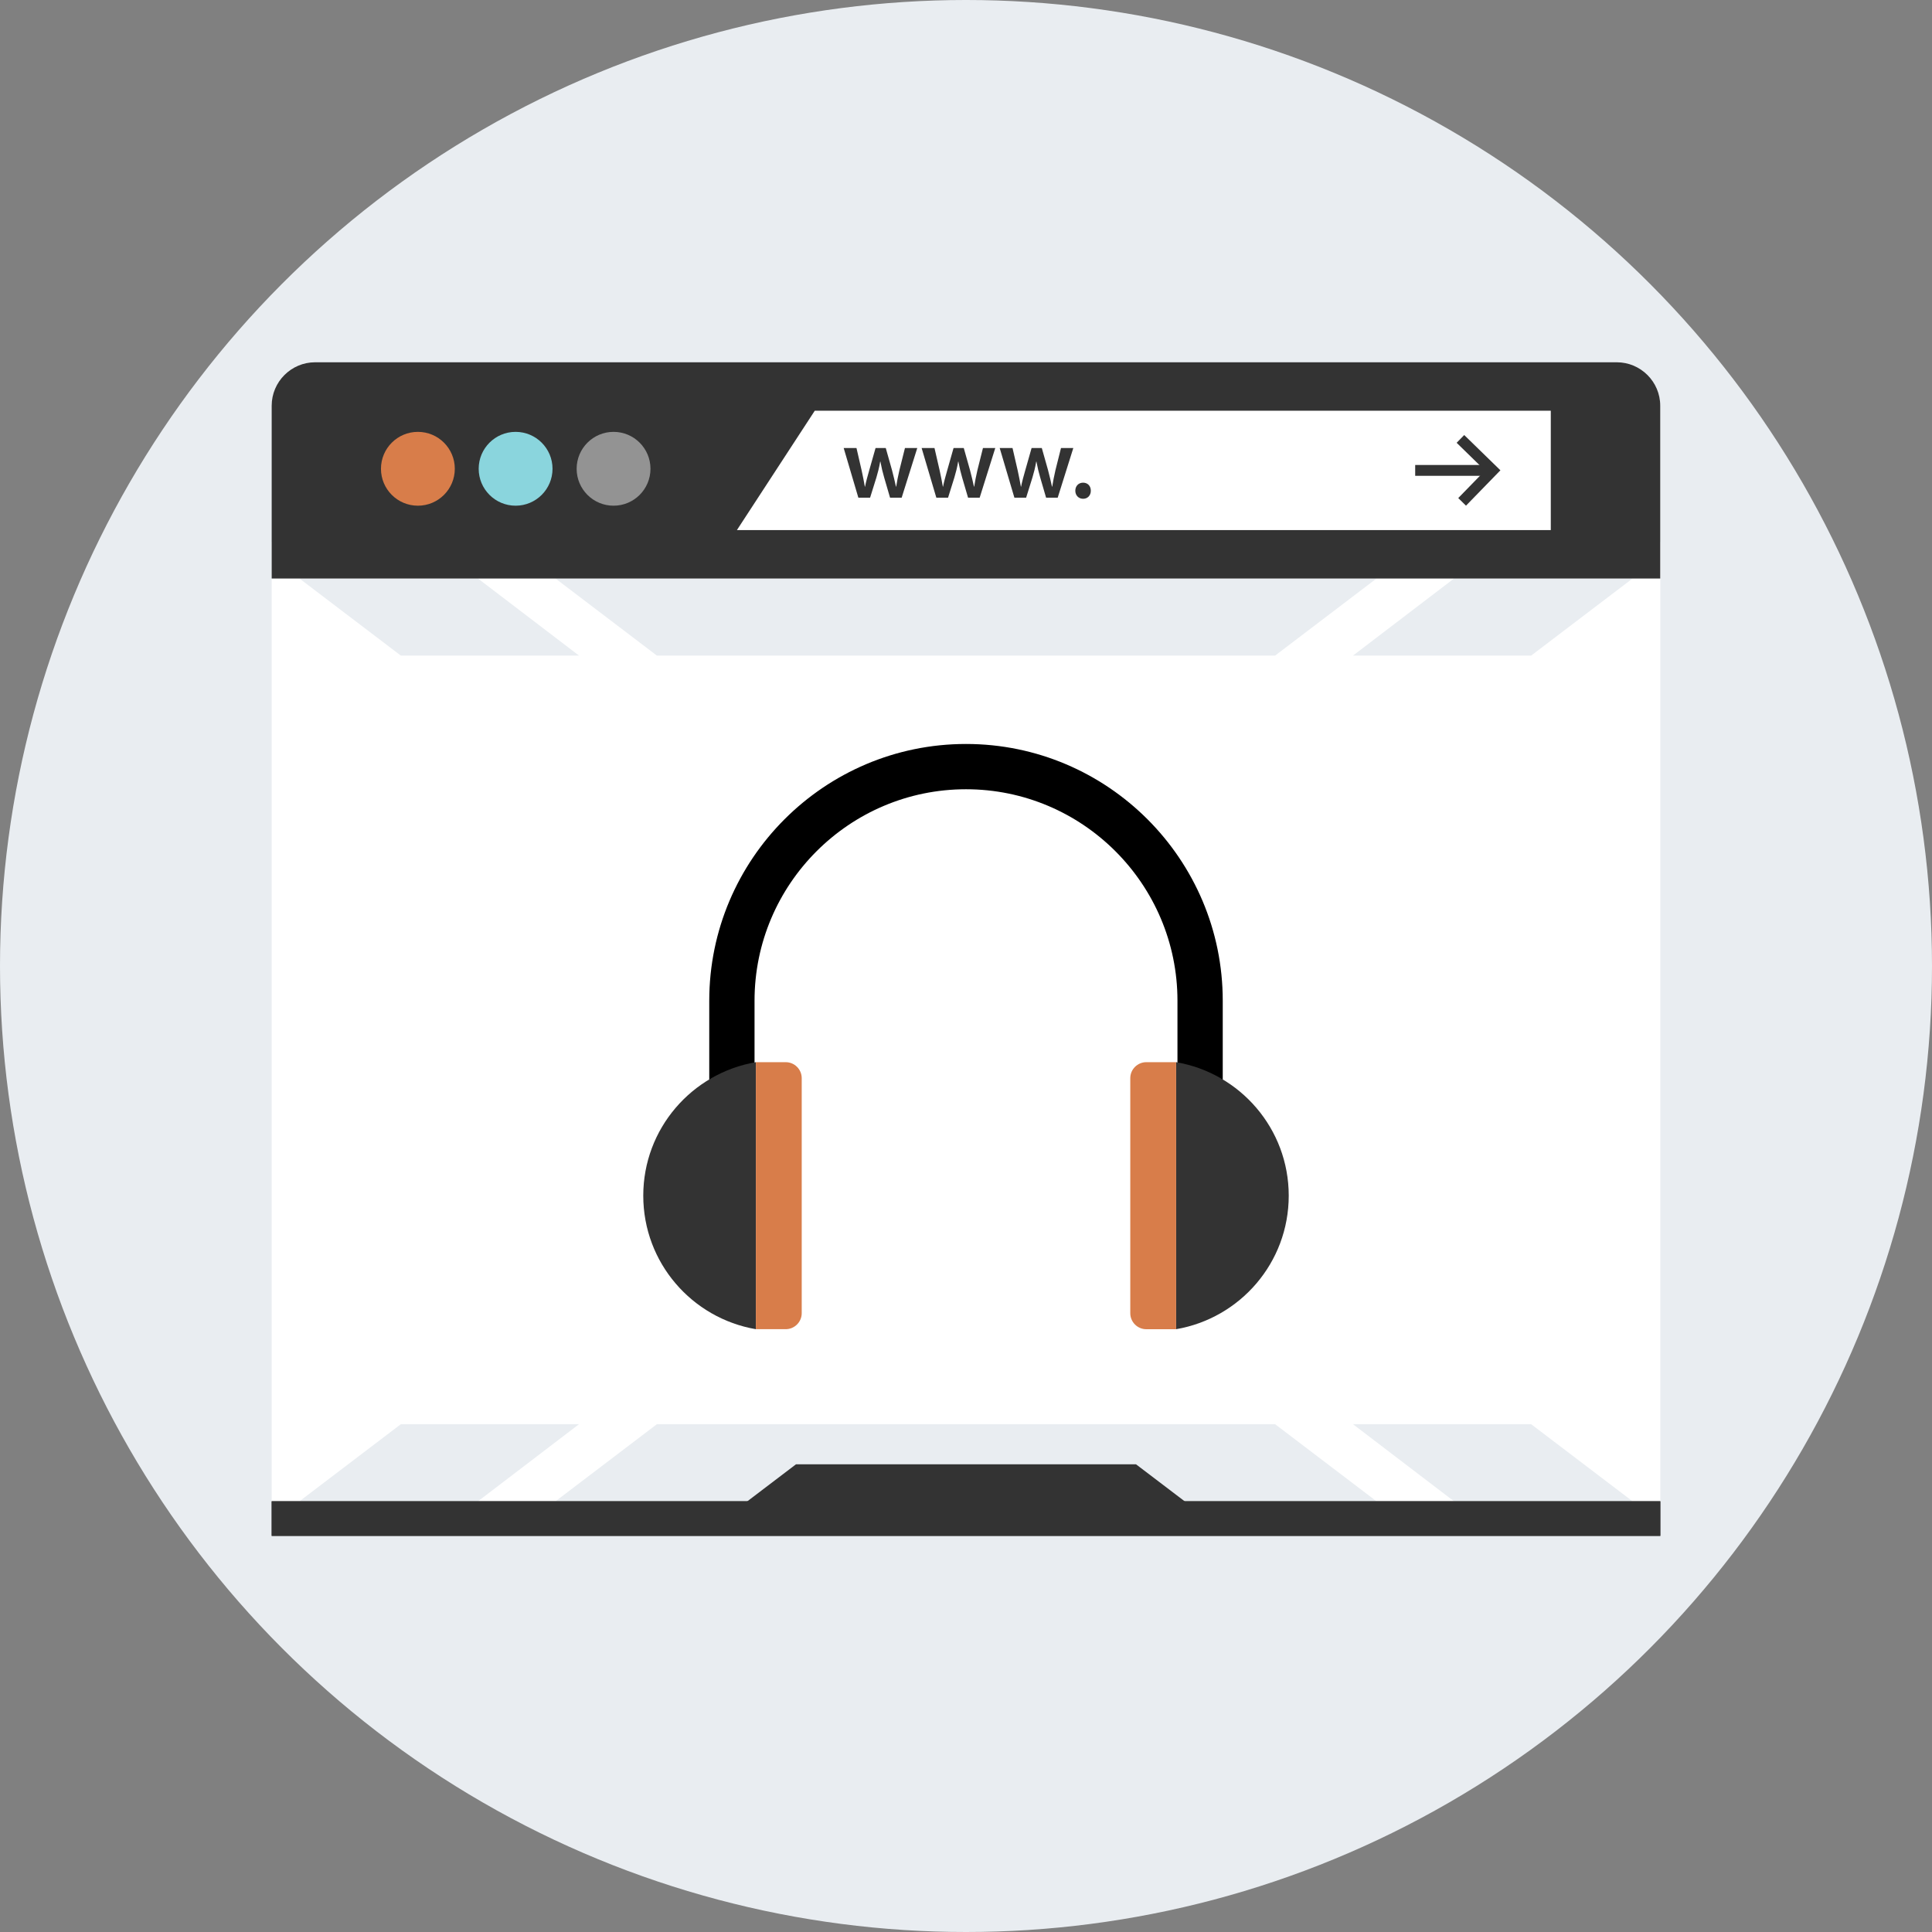 <!DOCTYPE svg PUBLIC "-//W3C//DTD SVG 1.1//EN" "http://www.w3.org/Graphics/SVG/1.1/DTD/svg11.dtd">
<!-- Uploaded to: SVG Repo, www.svgrepo.com, Transformed by: SVG Repo Mixer Tools -->
<svg version="1.1" id="Layer_1" xmlns="http://www.w3.org/2000/svg" xmlns:xlink="http://www.w3.org/1999/xlink" viewBox="0 0 512 512" xml:space="preserve" width="800px" height="800px" fill="#000000">
<rect x="0" y="0" width="512" height="512" fill="#808080" stroke="none"/>
<g id="SVGRepo_bgCarrier" stroke-width="0"/>
<g id="SVGRepo_tracerCarrier" stroke-linecap="round" stroke-linejoin="round"/>
<g id="SVGRepo_iconCarrier"> <circle style="fill:#E9EDF1;" cx="256" cy="256" r="256"/> <rect x="74.872" y="146.472" style="fill:#FFFFFF;" width="362.24" height="257.68"/> <g> <polygon style="fill:#E9EDF1;" points="337.912,377.424 174.088,377.424 147.224,397.848 364.776,397.848 "/> <polygon style="fill:#E9EDF1;" points="153.448,377.424 106.232,377.424 79.368,397.848 126.68,397.848 "/> <polygon style="fill:#E9EDF1;" points="405.768,377.424 358.552,377.424 385.32,397.848 432.632,397.848 "/> <polygon style="fill:#E9EDF1;" points="337.912,173.744 174.088,173.744 147.224,153.32 364.776,153.32 "/> <polygon style="fill:#E9EDF1;" points="153.448,173.744 106.232,173.744 79.368,153.32 126.68,153.32 "/> <polygon style="fill:#E9EDF1;" points="405.768,173.744 358.552,173.744 385.32,153.32 432.632,153.32 "/> </g> <path style="fill:#FFFFFF;" d="M434.248,149.352v251.92H77.752v-251.92H434.248 M440,143.6H72v263.416h368V143.6L440,143.6z"/> <path style="fill:#333333;" d="M72,153.32v-45.808c0-6.328,5.176-11.504,11.504-11.504h344.968c6.328,0,11.504,5.176,11.504,11.504 v45.808H72L72,153.32z"/> <polygon style="fill:#FFFFFF;" points="410.976,140.48 195.288,140.48 215.92,108.848 410.976,108.848 "/> <circle style="fill:#D87D4A;" cx="110.744" cy="124.232" r="9.784"/> <circle style="fill:#8AD5DD;" cx="136.64" cy="124.232" r="9.784"/> <circle style="fill:#939393;" cx="162.6" cy="124.232" r="9.784"/> <g> <path style="fill:#333333;" d="M226.976,118.728l1.376,5.976c0.296,1.4,0.6,2.832,0.84,4.264h0.056 c0.272-1.432,0.704-2.896,1.08-4.24l1.704-6h2.704l1.648,5.84c0.4,1.544,0.752,2.976,1.056,4.408h0.056 c0.216-1.432,0.512-2.864,0.864-4.408l1.464-5.84h3.264l-4.136,13.16h-3.08l-1.56-5.352c-0.4-1.376-0.704-2.624-1-4.216h-0.056 c-0.272,1.624-0.616,2.92-1,4.216l-1.672,5.352h-3.112l-3.888-13.16H226.976z"/> <path style="fill:#333333;" d="M247.648,118.728l1.376,5.976c0.296,1.4,0.6,2.832,0.84,4.264h0.056 c0.272-1.432,0.704-2.896,1.08-4.24l1.704-6h2.704l1.648,5.84c0.4,1.544,0.752,2.976,1.056,4.408h0.056 c0.216-1.432,0.512-2.864,0.864-4.408l1.464-5.84h3.264l-4.136,13.16h-3.08l-1.568-5.352c-0.4-1.376-0.704-2.624-1-4.216h-0.056 c-0.272,1.624-0.616,2.92-1,4.216l-1.672,5.352h-3.112l-3.896-13.16H247.648z"/> <path style="fill:#333333;" d="M268.328,118.728l1.376,5.976c0.296,1.4,0.6,2.832,0.84,4.264h0.056 c0.272-1.432,0.704-2.896,1.08-4.24l1.704-6h2.704l1.648,5.84c0.4,1.544,0.752,2.976,1.056,4.408h0.056 c0.216-1.432,0.512-2.864,0.864-4.408l1.464-5.84h3.264l-4.136,13.16h-3.08l-1.56-5.352c-0.4-1.376-0.704-2.624-1-4.216h-0.056 c-0.272,1.624-0.616,2.92-1,4.216l-1.672,5.352h-3.112l-3.896-13.16H268.328z"/> <path style="fill:#333333;" d="M284.968,130.048c0-1.248,0.864-2.136,2.056-2.136c1.216,0,2.056,0.864,2.056,2.136 c0,1.216-0.808,2.136-2.056,2.136C285.816,132.176,284.968,131.256,284.968,130.048z"/> <polygon style="fill:#333333;" points="318.304,401.168 193.696,401.168 210.944,388.056 301.056,388.056 "/> <rect x="72" y="397.848" style="fill:#333333;" width="368" height="9.176"/> <polygon style="fill:#333333;" points="432.632,397.848 385.32,397.848 364.776,397.848 147.224,397.848 126.68,397.848 79.368,397.848 72,397.848 72,407.024 440,407.024 440,397.848 "/> <polygon style="fill:#333333;" points="388.504,134.008 386.448,131.992 393.56,124.696 386.024,117.344 388.032,115.288 397.624,124.632 "/> <rect x="375.04" y="123.224" style="fill:#333333;" width="18.984" height="2.872"/> </g> <path d="M324.04,320.656h-12V265.2c0-30.896-25.144-56.04-56.04-56.04s-56.04,25.144-56.04,56.04v55.456h-12V265.2 c0-37.512,30.52-68.04,68.04-68.04s68.04,30.52,68.04,68.04V320.656z"/> <g> <path style="fill:#333333;" d="M311.688,281.488v70.76c16.936-2.904,29.84-17.616,29.84-35.384 C341.528,299.104,328.624,284.384,311.688,281.488z"/> <path style="fill:#333333;" d="M200.312,281.488v70.76c-16.936-2.904-29.84-17.616-29.84-35.384 C170.472,299.104,183.376,284.384,200.312,281.488z"/> </g> <g> <path style="fill:#D87D4A;" d="M208.224,281.488h-7.912v70.76h7.912c2.328,0,4.24-1.904,4.24-4.24V285.72 C212.464,283.392,210.56,281.488,208.224,281.488z"/> <path style="fill:#D87D4A;" d="M303.776,281.488c-2.328,0-4.24,1.904-4.24,4.24v62.288c0,2.328,1.904,4.24,4.24,4.24h7.912v-70.76 h-7.912V281.488z"/> </g> </g>
</svg>